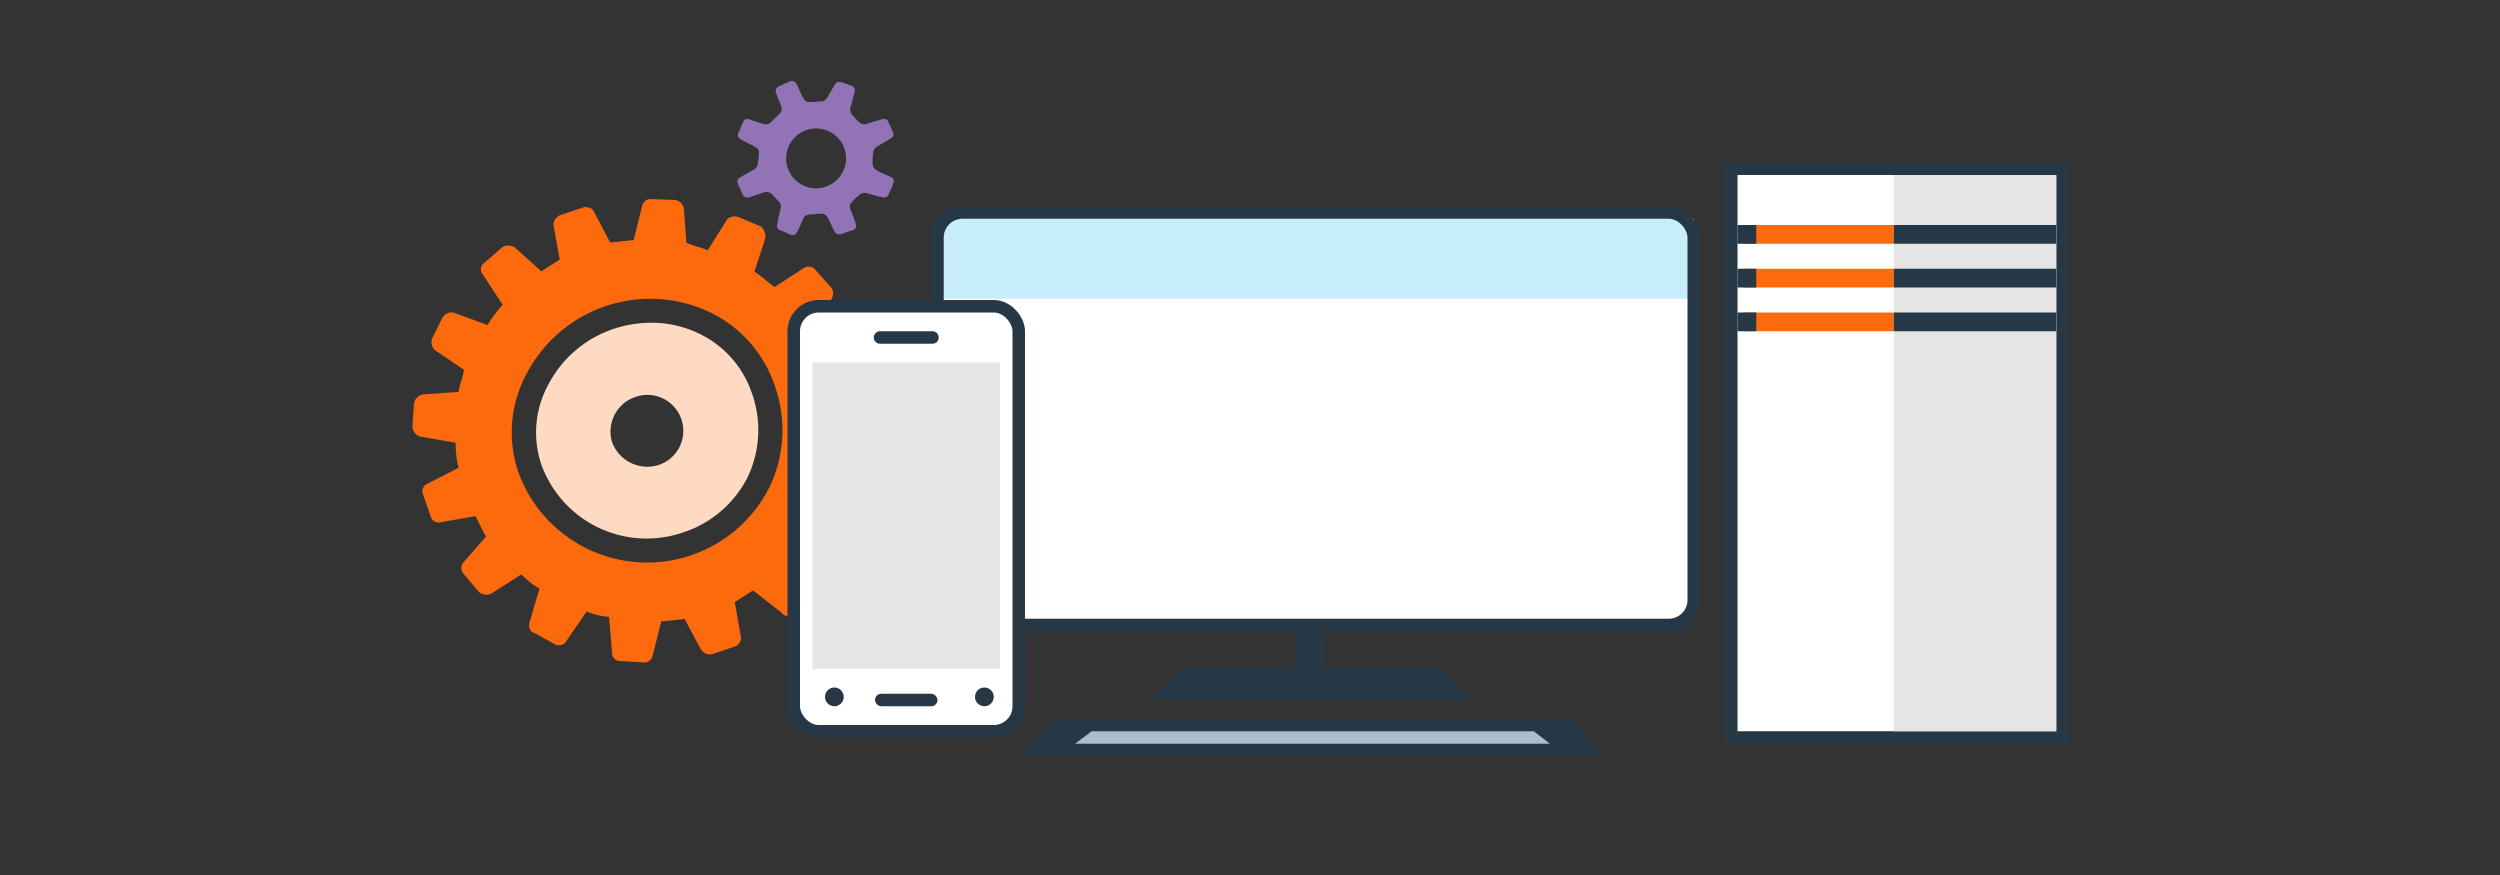 <svg id="ICONS" xmlns="http://www.w3.org/2000/svg" viewBox="0 0 400 140" style="background-color: #ffb690;">
  <rect x="0" y="0" width="400" height="140" fill="#333333" stroke="none"/>
  <defs>
    <style>
      .cls-1 {
        fill: #fedac3;
      }

      .cls-2 {
        fill: #fc6a0d;
      }

      .cls-3 {
        fill: #9273b6;
      }

      .cls-4 {
        fill: #263746;
      }

      .cls-5 {
        fill: #adbdca;
      }

      .cls-6, .cls-9 {
        fill: #fff;
      }

      .cls-7 {
        fill: #c8edfb;
      }

      .cls-11, .cls-8 {
        fill: none;
      }

      .cls-8, .cls-9 {
        stroke: #263746;
        stroke-miterlimit: 10;
        stroke-width: 2px;
      }

      .cls-10 {
        fill: #e5e5e5;
      }
    </style>
  </defs>
  <title>system-center-configuration</title>
  <g>
    <path class="cls-1" d="M111.63,53.27a17.49,17.49,0,0,0-5.89-1.57,19.15,19.15,0,0,0-7.79,1,18.33,18.33,0,0,0-10.13,8.67,16,16,0,0,0-1.24,12.85,17.9,17.9,0,0,0,22.62,11,17.71,17.71,0,0,0,10.4-8.83,17.5,17.5,0,0,0,.67-13.57A16.36,16.36,0,0,0,111.63,53.27Zm-6.17,21.1a6,6,0,0,1-7.54-3.67,5.84,5.84,0,0,1,3.78-7.2,5.75,5.75,0,1,1,3.76,10.87Z"/>
    <path class="cls-2" d="M141.05,69.45A1.35,1.35,0,0,0,140,68l-5.73-1a9.8,9.8,0,0,0-.48-4l5.07-2.6a1.32,1.32,0,0,0,.88-1.78l-1.19-3.45a1.34,1.34,0,0,0-1.79-.87l-5.62,1a14.2,14.2,0,0,0-1.72-3.27L133,47.89a1.6,1.6,0,0,0-.11-2l-2.44-2.73a1.38,1.38,0,0,0-1.88-.25l-4.62,3c-1.17-.79-2.07-1.67-3.24-2.46l1.74-5.32a2.38,2.38,0,0,0-.64-1.86l-3.5-1.48a1.75,1.75,0,0,0-2,.37l-3.08,4.89c-1.08-.52-2.33-.69-3.41-1.22l-.41-5.49A1.71,1.71,0,0,0,108.11,32l-3.93-.15a1.35,1.35,0,0,0-1.42,1.07l-1.38,5.5c-1.16.1-2.59.28-3.75.38l-2.64-5c-.18-.53-1.17-.79-1.7-.61l-3.74,1.26a1.85,1.85,0,0,0-1,1.51l1,5.57-2.93,1.88-4.32-3.87a1.88,1.88,0,0,0-2.05.1l-2.75,2.41a1.24,1.24,0,0,0-.25,1.86l3.17,4.85A23.31,23.31,0,0,0,78,52l-5.47-2a1.74,1.74,0,0,0-1.78.9l-1.58,3.2A1.72,1.72,0,0,0,69.56,56l4.67,3.16c-.17,1.24-.69,2.31-.86,3.55l-5.54.39a1.72,1.72,0,0,0-1.59,1.43L66,68.17a1.73,1.73,0,0,0,1.18,1.67l5.72,1a16,16,0,0,0,.48,4l-5.07,2.6a1.27,1.27,0,0,0-.61,1.69l1.19,3.45a1.3,1.3,0,0,0,1.53,1l5.62-1c.63,1,1.09,2.29,1.73,3.27L74.14,90a1.34,1.34,0,0,0,0,1.77l2.53,3a2,2,0,0,0,1.88.25l4.89-3.13a11.76,11.76,0,0,0,2.88,2.28l-1.65,5.59c-.08.62.19,1.42.82,1.5l3.32,1.84a1.37,1.37,0,0,0,1.87-.63l3.18-4.63a11.75,11.75,0,0,0,3.58.86l.5,5.75a1.26,1.26,0,0,0,1.35,1.32L103,106a1.36,1.36,0,0,0,1.42-1.07l1.38-5.5c1.16-.1,2.59-.28,3.75-.38l2.54,4.77a1.79,1.79,0,0,0,1.79.87l3.74-1.26a1.49,1.49,0,0,0,.88-1.78l-.94-5.31,2.93-1.88L125,98a1.27,1.27,0,0,0,1.88.25l2.75-2.41a1.43,1.43,0,0,0,.16-2.12L126.93,89a21.52,21.52,0,0,0,2.21-3.12l5.37,1.74a1.37,1.37,0,0,0,1.87-.63l1.75-3.55a1.75,1.75,0,0,0-.55-1.59l-4.76-3.42a10,10,0,0,0,1-3.28l5.8-.48a2,2,0,0,0,1.33-1.34Zm-18,8.62a21.91,21.91,0,0,1-40.15-2.63A19.7,19.7,0,0,1,84.4,59.54a22.3,22.3,0,0,1,28.87-9.73,20.17,20.17,0,0,1,10.65,11.77A21.26,21.26,0,0,1,123.07,78.06Z"/>
  </g>
  <path class="cls-3" d="M142.45,28.28c-.64-.3-1.61-.69-2.12-1a1.35,1.35,0,0,1-.71-1.36c0-.57,0-.83.09-1.4a1.2,1.2,0,0,1,.7-1.12c.54-.33,1.56-.92,2.07-1.23a.76.76,0,0,0,.35-1.13c-.21-.49-.54-1.21-.72-1.57a.72.72,0,0,0-1-.39l-2.26.67a1.29,1.29,0,0,1-1.4-.2c-.44-.46-.89-.92-1.12-1.18a1.33,1.33,0,0,1-.21-1.36c.21-.68.51-1.88.62-2.31a.76.76,0,0,0-.58-1c-.56-.2-.92-.36-1.51-.52s-.84-.07-1.18.52-.74,1.27-1,1.72-.48.75-1,.79l-1.82.12c-.53,0-.85-.1-1.22-.8s-.76-1.67-.93-2a.86.86,0,0,0-1.27-.43c-.53.22-1.08.47-1.54.68a.82.82,0,0,0-.47,1.21c.26.69.56,1.48.76,2a1.09,1.09,0,0,1-.34,1.3c-.4.37-.84.81-1.2,1.16a1.2,1.2,0,0,1-1.4.34c-.7-.21-1.48-.45-2.14-.69a.7.7,0,0,0-1,.43c-.26.54-.54,1.29-.74,1.7a.71.71,0,0,0,.29,1c.46.32,2.18,1.14,2.46,1.32a1,1,0,0,1,.52,1.06c-.05.61-.09,1-.17,1.48a1.17,1.17,0,0,1-.75,1.1c-.65.35-1.78,1-2.16,1.22s-.47.58-.25,1.07.56,1.28.71,1.59a.82.82,0,0,0,1.12.48l2.32-.77a1.23,1.23,0,0,1,1.33.36c.36.39.66.73,1,1.05a1.22,1.22,0,0,1,.27,1.34c-.18.76-.36,1.63-.48,2.24a.83.83,0,0,0,.56,1.11c.49.19,1.16.51,1.49.64s.85.23,1.22-.57.81-1.77.94-2.07.44-.52,1.05-.57,1.27-.1,1.7-.12a1.11,1.11,0,0,1,1.08.61c.22.35.8,1.64,1,2a.89.89,0,0,0,1.26.6c.87-.26,1.38-.44,1.83-.6s.6-.59.37-1.2-.61-1.64-.82-2.17,0-.88.42-1.3a12.57,12.57,0,0,1,1.18-1.06A1.45,1.45,0,0,1,139,31c.64.16,1.25.36,1.73.46s1.12.38,1.46-.37.51-1.14.7-1.63S143.09,28.58,142.45,28.28Zm-12.22,1.84a4.79,4.79,0,1,1,5.13-4.47A4.81,4.81,0,0,1,130.22,30.12Z"/>
  <g>
    <polygon class="cls-4" points="256.8 121.1 163.2 121.1 169.05 115.1 251.32 115.1 256.8 121.1"/>
    <polygon class="cls-5" points="248 119 172 119 174.67 117 245.41 117 248 119"/>
    <polygon class="cls-4" points="230.4 107 188.8 107 184 112 235.2 112 230.4 107"/>
    <polygon class="cls-4" points="212.4 109.1 206.8 109.1 207.92 97.9 211.28 97.9 212.4 109.1"/>
    <rect class="cls-6" x="150" y="34" width="121" height="66" rx="4" ry="4" transform="translate(421 134) rotate(180)"/>
    <rect class="cls-7" x="151" y="35" width="120" height="12.8"/>
    <rect class="cls-8" x="150" y="34" width="121" height="66" rx="4" ry="4" transform="translate(421 134) rotate(180)"/>
  </g>
  <g>
    <rect class="cls-9" x="277" y="27" width="53" height="91"/>
    <g>
      <rect class="cls-10" x="303" y="28" width="26" height="89"/>
      <rect class="cls-2" x="279" y="50" width="24" height="3"/>
      <polygon class="cls-11" points="315 36 279 36 279 39 315 39 315 36 315 36"/>
      <polyline class="cls-11" points="315 36 279 36 279 39 315 39 315 36"/>
      <rect class="cls-2" x="279" y="43" width="24" height="3"/>
      <rect class="cls-2" x="279" y="36" width="24" height="3"/>
      <rect class="cls-4" x="303" y="50" width="26" height="3"/>
      <rect class="cls-4" x="303" y="43" width="26" height="3"/>
      <rect class="cls-4" x="303" y="36" width="26" height="3"/>
    </g>
    <rect class="cls-4" x="278" y="36" width="3" height="3"/>
    <rect class="cls-4" x="278" y="43" width="3" height="3"/>
    <rect class="cls-4" x="278" y="50" width="3" height="3"/>
  </g>
  <g>
    <rect class="cls-9" x="127" y="49" width="36" height="68" rx="4" ry="4"/>
    <rect class="cls-10" x="130" y="58" width="30" height="49"/>
    <path class="cls-4" d="M149.19,55h-8.38a1,1,0,0,1,0-2h8.38a1,1,0,0,1,0,2Z"/>
    <circle class="cls-4" cx="133.5" cy="111.5" r="1.5"/>
    <circle class="cls-4" cx="157.5" cy="111.5" r="1.5"/>
    <rect class="cls-4" x="140" y="111" width="10" height="2" rx="1" ry="1"/>
  </g>
</svg>
